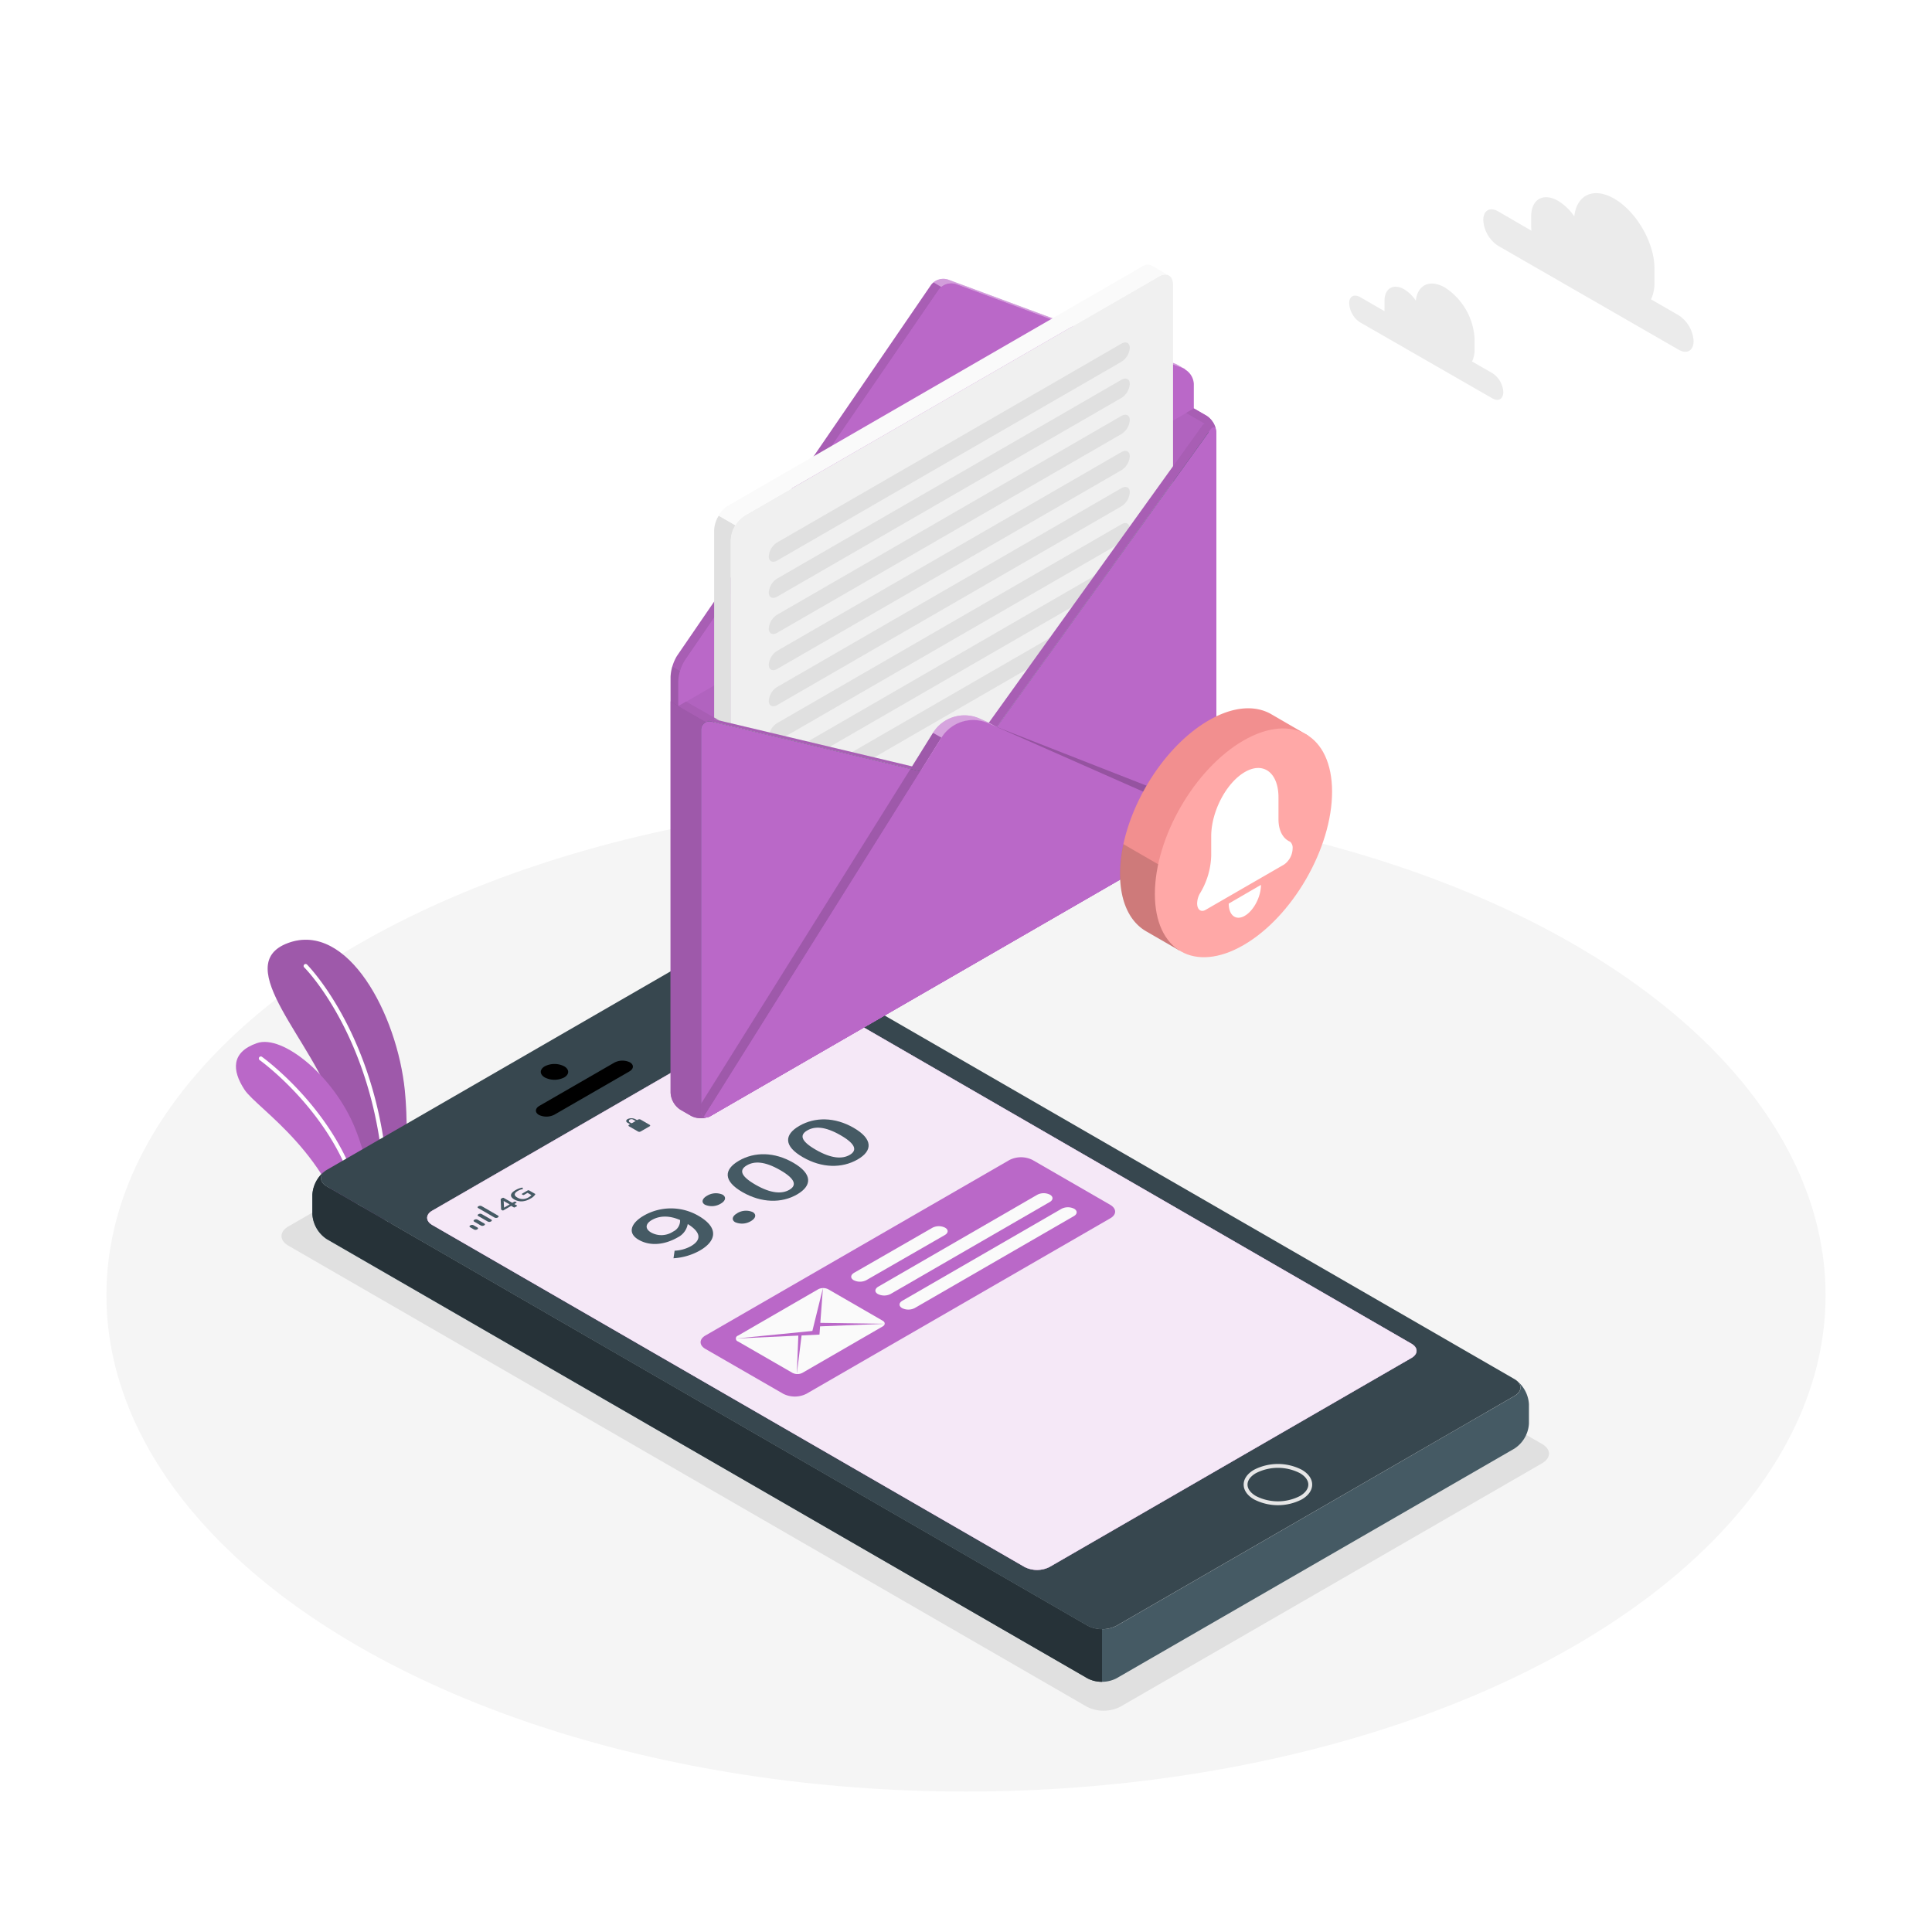 ﻿<svg class="animated" id="freepik_stories-new-message" xmlns="http://www.w3.org/2000/svg" viewBox="0 0 500 500" version="1.1" xmlns:xlink="http://www.w3.org/1999/xlink" xmlns:svgjs="http://svgjs.com/svgjs">
	<style>svg#freepik_stories-new-message:not(.animated) .animable {opacity: 0;}svg#freepik_stories-new-message.animated #freepik--Message--inject-109 {animation: 1.5s Infinite  linear floating;animation-delay: 0s;}            @keyframes floating {                0% {                    opacity: 1;                    transform: translateY(0px);                }                50% {                    transform: translateY(-10px);                }                100% {                    opacity: 1;                    transform: translateY(0px);                }            }        </style>
	<g id="freepik--Floor--inject-109" class="animable" style="transform-origin: 250px 335.21px;">
		<ellipse id="freepik--floor--inject-109" cx="250" cy="335.21" rx="222.46" ry="128.44" style="fill: rgb(245, 245, 245); transform-origin: 250px 335.21px;" class="animable"></ellipse>
	</g>
	<g id="freepik--Shadow--inject-109" class="animable" style="transform-origin: 236.865px 348.045px;">
		<path id="freepik--shadow--inject-109" d="M289.94,441.7l109.14-63c2.39-1.38,2.39-3.62,0-5L192.45,254.39a9.57,9.57,0,0,0-8.66,0l-109.14,63c-2.39,1.38-2.39,3.62,0,5L281.28,441.7A9.57,9.57,0,0,0,289.94,441.7Z" style="fill: rgb(224, 224, 224); transform-origin: 236.865px 348.045px;" class="animable"></path>
	</g>
	<g id="freepik--Plants--inject-109" class="animable" style="transform-origin: 83.158px 283.263px;">
		<g id="freepik--plants--inject-109" class="animable" style="transform-origin: 83.158px 283.263px;">
			<path d="M95.52,319.78l8.56-4.94s2.09-18.32.7-32.51c-2-19.93-14.84-43.92-30.2-38.29s7,25.94,12,42.85S95.52,319.78,95.52,319.78Z" style="fill: rgb(186, 104, 200); transform-origin: 87.264px 281.493px;" id="elbff823y0h3h" class="animable"></path>
			<g id="elgxrzixj579l">
				<path d="M95.52,319.78l8.56-4.94s2.09-18.32.7-32.51c-2-19.93-14.84-43.92-30.2-38.29s7,25.94,12,42.85S95.52,319.78,95.52,319.78Z" style="opacity: 0.15; transform-origin: 87.264px 281.493px;" class="animable"></path>
			</g>
			<path d="M100,317.7h0a.52.52,0,0,1-.5-.53C101,272.87,79,250.58,78.73,250.36a.51.51,0,0,1,0-.73.52.52,0,0,1,.73,0c.22.23,22.6,22.83,21.08,67.58A.52.52,0,0,1,100,317.7Z" style="fill: rgb(255, 255, 255); transform-origin: 89.595px 283.59px;" id="el34udlh84q5q" class="animable"></path>
			<path d="M91,323.32,97,319.8s1-12.57-5.12-27.84c-5.37-13.3-18.68-24.33-25.38-22S60,277,63.27,282,86.4,298.85,91,323.32Z" style="fill: rgb(186, 104, 200); transform-origin: 79.059px 296.484px;" id="elmvk86lxzrof" class="animable"></path>
			<path d="M94.17,322h0a.52.52,0,0,1-.52-.52c.12-28-26.18-46.94-26.45-47.13a.52.52,0,0,1-.12-.72.51.51,0,0,1,.72-.12c.27.19,27,19.43,26.89,48A.53.53,0,0,1,94.17,322Z" style="fill: rgb(255, 255, 255); transform-origin: 80.838px 297.706px;" id="el3oia0yu3sm6" class="animable"></path>
		</g>
	</g>
	<g id="freepik--Clouds--inject-109" class="animable" style="transform-origin: 393.735px 76.736px;">
		<path id="freepik--Cloud--inject-109" d="M387.73,54.71l8.62,5a9,9,0,0,1-.08-1.14V56c0-4.44,3.12-6.24,7-4a13.53,13.53,0,0,1,4.15,4c.63-5.58,5-7.66,10.33-4.59,5.75,3.32,10.42,11.4,10.42,18v3.73a9.78,9.78,0,0,1-.89,4.33l7.16,4.13a8.53,8.53,0,0,1,3.86,6.68c0,2.47-1.73,3.46-3.86,2.23L387.73,63.62a8.53,8.53,0,0,1-3.86-6.68C383.87,54.47,385.6,53.47,387.73,54.71Z" style="fill: rgb(235, 235, 235); transform-origin: 411.085px 70.514px;" class="animable"></path>
		<path id="freepik--cloud--inject-109" d="M352,76.89l6.31,3.64a7.86,7.86,0,0,1,0-.83V77.87c0-3.26,2.28-4.58,5.1-3a9.93,9.93,0,0,1,3,2.93c.46-4.1,3.67-5.62,7.57-3.37a16.89,16.89,0,0,1,7.64,13.22v2.74a7.26,7.26,0,0,1-.65,3.17l5.24,3a6.25,6.25,0,0,1,2.84,4.9c0,1.81-1.27,2.54-2.84,1.63L352,83.43a6.26,6.26,0,0,1-2.83-4.91C349.13,76.72,350.39,76,352,76.89Z" style="fill: rgb(235, 235, 235); transform-origin: 369.11px 88.435px;" class="animable"></path>
	</g>
	<g id="freepik--Device--inject-109" class="animable" style="transform-origin: 238.265px 338.814px;">
		<g id="freepik--device--inject-109" class="animable" style="transform-origin: 238.265px 338.814px;">
			<g id="freepik--device--inject-109" class="animable" style="transform-origin: 238.265px 338.814px;">
				<path d="M392.46,357.27c1.56,1.2,1.39,2.91-.49,4L289,420.74a8.3,8.3,0,0,1-7.49,0L84.59,307.07c-1.91-1.1-2.06-2.83-.44-4a8.36,8.36,0,0,0-3.31,6.2v4.95a8.31,8.31,0,0,0,3.75,6.5L281.44,434.35a8.26,8.26,0,0,0,7.5,0l103-59.46a8.28,8.28,0,0,0,3.75-6.49v-5A8.39,8.39,0,0,0,392.46,357.27Z" style="fill: rgb(69, 90, 100); transform-origin: 238.265px 369.16px;" id="elexbcknao86f" class="animable"></path>
				<path d="M392,356.94,195.09,243.27a8.3,8.3,0,0,0-7.49,0l-103,59.48c-2.07,1.19-2.07,3.13,0,4.32L281.46,420.74a8.3,8.3,0,0,0,7.49,0l103-59.48C394,360.07,394,358.13,392,356.94Zm-26.71-9.19c1.77,1,1.77,2.68,0,3.7l-93.66,54.09a7.14,7.14,0,0,1-6.43,0L111.88,317c-1.77-1-1.77-2.69,0-3.71l93.67-54.08c1.77-1,3.62-1.62,5.39-.6Z" style="fill: rgb(55, 71, 79); transform-origin: 238.271px 332.005px;" id="el7snhajv19m4" class="animable"></path>
				<path d="M84.15,303a8.36,8.36,0,0,0-3.31,6.2v4.95a8.32,8.32,0,0,0,3.75,6.5L281.44,434.35a7.8,7.8,0,0,0,3.76.9V421.63a7.73,7.73,0,0,1-3.75-.89L84.59,307.07C82.68,306,82.53,304.24,84.15,303Z" style="fill: rgb(38, 50, 56); transform-origin: 183.02px 369.125px;" id="elsm0wxng7ixc" class="animable"></path>
				<path d="M146,278.85c1.39-.8,1.39-2.1,0-2.9a5.55,5.55,0,0,0-5,0c-1.39.8-1.39,2.1,0,2.9A5.55,5.55,0,0,0,146,278.85Z" id="elc0xtdeehv8" class="animable" style="transform-origin: 143.5px 277.4px;"></path>
				<path d="M336.64,387.62c3.27-1.88,3.27-4.94,0-6.82a13,13,0,0,0-11.83,0c-3.27,1.88-3.27,4.94,0,6.82A13,13,0,0,0,336.64,387.62Z" style="fill: none; stroke: rgb(230, 230, 230); stroke-miterlimit: 10; transform-origin: 330.725px 384.21px;" id="el3zxea9nqj1j" class="animable"></path>
				<path d="M143.49,288.47l19.4-11.19c1.15-.67,1.21-1.72.13-2.35A4.51,4.51,0,0,0,159,275l-19.4,11.19c-1.15.67-1.21,1.72-.13,2.35A4.51,4.51,0,0,0,143.49,288.47Z" id="el1h9lii4javr" class="animable" style="transform-origin: 151.245px 281.735px;"></path>
				<path d="M210.94,258.65c-1.77-1-3.62-.43-5.39.6l-93.67,54.08c-1.77,1-1.77,2.68,0,3.71l153.28,88.49a7.14,7.14,0,0,0,6.43,0l93.66-54.09c1.78-1,1.78-2.68,0-3.7Z" style="fill: rgb(186, 104, 200); transform-origin: 238.569px 332.212px;" id="eloj14hutqufe" class="animable"></path>
				<g id="el28uvmby5q4nj">
					<path d="M210.94,258.65c-1.77-1-3.62-.43-5.39.6l-93.67,54.08c-1.77,1-1.77,2.68,0,3.71l153.28,88.49a7.14,7.14,0,0,0,6.43,0l93.66-54.09c1.78-1,1.78-2.68,0-3.7Z" style="fill: rgb(255, 255, 255); opacity: 0.85; transform-origin: 238.569px 332.212px;" class="animable"></path>
				</g>
			</g>
			<path d="M122.67,318.19l-1-.58a.24.24,0,0,1,0-.45l.11-.06a.83.83,0,0,1,.78,0l1,.57c.21.13.21.33,0,.45l-.11.07A.89.89,0,0,1,122.67,318.19Z" style="fill: rgb(69, 90, 100); transform-origin: 122.616px 317.641px;" id="elyg5a5w54mkp" class="animable"></path>
			<path d="M124.45,317.16l-1.73-1c-.21-.12-.21-.32,0-.45l.11-.06a.89.89,0,0,1,.78,0l1.73,1c.21.12.21.32,0,.45l-.11.06A.89.89,0,0,1,124.45,317.16Z" style="fill: rgb(69, 90, 100); transform-origin: 124.03px 316.405px;" id="elxb8r6pqkzw" class="animable"></path>
			<path d="M126.23,316.13l-2.45-1.41c-.22-.13-.22-.33,0-.45l.11-.07a.89.89,0,0,1,.78,0l2.45,1.42a.24.24,0,0,1,0,.45l-.11.06A.83.83,0,0,1,126.23,316.13Z" style="fill: rgb(69, 90, 100); transform-origin: 125.446px 315.169px;" id="ell4iv6v5ha3" class="animable"></path>
			<path d="M128,315.11l-4.23-2.45c-.22-.12-.22-.32,0-.45l.11-.06a.86.86,0,0,1,.78,0l4.22,2.44c.22.13.22.33,0,.45l-.1.07A.89.89,0,0,1,128,315.11Z" style="fill: rgb(69, 90, 100); transform-origin: 126.325px 313.628px;" id="elsduhswc0imd" class="animable"></path>
			<path d="M133.11,312.49a.27.27,0,0,1-.19-.05l-.62-.36-2,1.15a.26.26,0,0,1-.29,0l-.23-.13-.1-.07,0-.1-.1-2.51a.31.31,0,0,1,0-.11.35.35,0,0,1,.12-.09l.27-.16a.63.63,0,0,1,.23-.08.42.42,0,0,1,.21.06l2.17,1.25.44-.25a.49.49,0,0,1,.22-.08.36.36,0,0,1,.2.06l.15.09c.07,0,.1.07.09.11s0,.07-.13.12l-.44.26.62.36c.07,0,.1.07.09.11s-.05.08-.14.13l-.34.19A.42.42,0,0,1,133.11,312.49Zm-1.21-.79-1.55-.89.1,1.73Z" style="fill: rgb(69, 90, 100); transform-origin: 131.698px 311.627px;" id="el6ydggqiy3v4" class="animable"></path>
			<path d="M135.1,310.91a3.62,3.62,0,0,1-2-.49c-.62-.36-.9-.75-.85-1.17s.44-.83,1.15-1.24a5.43,5.43,0,0,1,.88-.42,4.35,4.35,0,0,1,.83-.23.18.18,0,0,1,.13,0,.1.1,0,0,1,0,.05l.09.26a.06.06,0,0,1,0,.08l-.11,0a3.81,3.81,0,0,0-1.22.47c-.48.27-.74.56-.78.85s.18.58.66.85a2.66,2.66,0,0,0,1.46.39,3,3,0,0,0,1.44-.43,4.39,4.39,0,0,0,.45-.3,1.39,1.39,0,0,0,.3-.29l-1-.58-.83.48a.63.63,0,0,1-.23.08.41.41,0,0,1-.2-.06l-.14-.08q-.1-.06-.09-.12s.05-.07.13-.12l1.33-.77a.56.56,0,0,1,.26-.08.43.43,0,0,1,.23.07l1.44.83a.22.22,0,0,1,.1.08s0,.05,0,.09a3.14,3.14,0,0,1-1.26,1.09A4.69,4.69,0,0,1,135.1,310.91Z" style="fill: rgb(69, 90, 100); transform-origin: 135.387px 309.131px;" id="el2wkb115t40d" class="animable"></path>
			<path d="M162.78,291.48l2.35,1.36a.72.72,0,0,0,.64,0l2.37-1.36c.17-.11.17-.27,0-.37l-2.36-1.36a.66.66,0,0,0-.64,0l-2.36,1.36C162.6,291.21,162.6,291.37,162.78,291.48Z" style="fill: rgb(69, 90, 100); transform-origin: 165.456px 291.291px;" id="el349ochtyld9" class="animable"></path>
			<path d="M164.41,289.63a2.19,2.19,0,0,0-1-.22,2.13,2.13,0,0,0-1,.22c-.46.27-.46.68,0,.94l.81.47.59-.12-.81-.46a.38.38,0,0,1,0-.71.91.91,0,0,1,.42-.11.74.74,0,0,1,.41.11l.81.47.6-.12Z" style="fill: rgb(69, 90, 100); transform-origin: 163.653px 290.225px;" id="elef1a60s5o5b" class="animable"></path>
			<path d="M207.32,264.82a2.29,2.29,0,0,0-1.14.26l-6,3.45c-.52.29-.52.76,0,1.06l2.18,1.25a2.29,2.29,0,0,0,1.14.26,3.31,3.31,0,0,0,.55-.05,1.66,1.66,0,0,0,.58-.21l6-3.44c.51-.3.51-.77,0-1.06l-2.18-1.26A2.25,2.25,0,0,0,207.32,264.82Zm-3.8,6a1.05,1.05,0,0,1-.49-.13l-2.17-1.26a.43.43,0,0,1,0-.81l6-3.44a.91.91,0,0,1,.31-.12l.18,0a1,1,0,0,1,.48.14l2.17,1.25a.43.43,0,0,1,0,.81l-6,3.45A1,1,0,0,1,203.52,270.85Z" style="fill: rgb(69, 90, 100); transform-origin: 205.401px 267.96px;" id="el09yo92kzjrwd" class="animable"></path>
			<path d="M203.69,270.43l-.08-.05-2-1.13a.32.32,0,0,1,0-.6l5.38-3.1a.34.34,0,0,1,.11-.05l.08.05,2,1.13a.32.32,0,0,1,0,.59l-5.38,3.11Z" style="fill: rgb(69, 90, 100); transform-origin: 205.389px 267.965px;" id="elyn83f0yo7q" class="animable"></path>
			<path d="M208.76,264.92a1.51,1.51,0,0,1,1.21.23l.4.24c.45.25.64.57.43.71l-.39.24-2-1.19Z" style="fill: rgb(69, 90, 100); transform-origin: 209.648px 265.61px;" id="el0u7x5uza3sl9" class="animable"></path>
			<path d="M174.59,323.68a9.64,9.64,0,0,0,4.2-1.16c2.44-1.41,3.07-3.33-.8-5.74a4.78,4.78,0,0,1-2.54,3.42c-3.32,1.92-7.1,2.41-10.15.66s-2-4.35,1.34-6.27a14.14,14.14,0,0,1,14.1.05c5.65,3.26,4.38,6.71.38,9a15.91,15.91,0,0,1-6.82,2Zm1.41-7.94c-2.93-1.27-5.42-1.09-7.31,0-1.59.91-1.91,2.24-.15,3.25a5.5,5.5,0,0,0,5.68-.27A3.09,3.09,0,0,0,176,315.74Z" style="fill: rgb(69, 90, 100); transform-origin: 174.024px 319.186px;" id="elyfwm0eomwfo" class="animable"></path>
			<path d="M183,309.45a4.38,4.38,0,0,1,4-.28c1,.6.81,1.6-.47,2.33a4.44,4.44,0,0,1-4.07.29C181.43,311.2,181.69,310.19,183,309.45Zm7.81,4.51a4.37,4.37,0,0,1,4-.27c1,.59.81,1.59-.47,2.33a4.47,4.47,0,0,1-4.07.29C189.25,315.72,189.5,314.7,190.78,314Z" style="fill: rgb(69, 90, 100); transform-origin: 188.637px 312.741px;" id="elwiyq8zrtn2o" class="animable"></path>
			<path d="M192.13,308.51c-4.91-2.84-4.91-5.79-.89-8.12s9.16-2.31,14.06.52,5,5.87,1,8.2S197.05,311.35,192.13,308.51Zm9.81-5.67c-4.11-2.37-6.75-2.35-8.64-1.26s-1.93,2.62,2.18,5,6.93,2.42,8.79,1.35S206.06,305.22,201.94,302.84Z" style="fill: rgb(69, 90, 100); transform-origin: 198.739px 304.734px;" id="elhdlic26fjib" class="animable"></path>
			<path d="M207.77,299.48c-4.92-2.84-4.92-5.79-.9-8.11s9.17-2.31,14.06.51,5.06,5.88,1,8.2S212.68,302.32,207.77,299.48Zm9.81-5.66c-4.12-2.38-6.76-2.36-8.65-1.27s-1.93,2.62,2.19,5,6.93,2.41,8.78,1.34S221.69,296.19,217.58,293.82Z" style="fill: rgb(69, 90, 100); transform-origin: 214.38px 295.708px;" id="el4pa3sgm5u5" class="animable"></path>
			<path d="M182.56,345.63l78.68-45.42a6.65,6.65,0,0,1,6,0l20.11,11.61c1.66,1,1.66,2.51,0,3.47L208.7,360.71a6.65,6.65,0,0,1-6,0L182.56,349.1C180.9,348.14,180.9,346.59,182.56,345.63Z" style="fill: rgb(186, 104, 200); transform-origin: 234.955px 330.46px;" id="elo7dn41jqeci" class="animable"></path>
			<path d="M191,347.17l14.08,8.12a2.82,2.82,0,0,0,2.59,0l20.75-12c.72-.42.72-1.09,0-1.5l-14.08-8.13a2.88,2.88,0,0,0-2.59,0l-20.75,12A.79.79,0,0,0,191,347.17Z" style="fill: rgb(250, 250, 250); transform-origin: 209.701px 344.479px;" id="elhhz4ube3djo" class="animable"></path>
			<polygon points="212.24 343.26 228.93 342.6 212.3 342.35 212.97 333.38 210.24 344.45 190.45 346.41 206.61 345.65 206.21 355.6 207.45 345.61 212.08 345.39 212.24 343.26" style="fill: rgb(186, 104, 200); transform-origin: 209.69px 344.49px;" id="elqxzvk4gtoz9" class="animable"></polygon>
			<path d="M221,329.42l20.33-11.69a3.62,3.62,0,0,1,3.27,0c.89.51.86,1.35-.07,1.89l-20.33,11.69a3.62,3.62,0,0,1-3.27,0C220.05,330.8,220.09,330,221,329.42Z" style="fill: rgb(250, 250, 250); transform-origin: 232.771px 324.52px;" id="elu5rap7vufb" class="animable"></path>
			<path d="M227.27,333l41.2-23.81a3.62,3.62,0,0,1,3.27,0c.89.51.86,1.36-.07,1.89l-41.2,23.81a3.65,3.65,0,0,1-3.28,0C226.31,334.41,226.34,333.57,227.27,333Z" style="fill: rgb(250, 250, 250); transform-origin: 249.469px 322.039px;" id="el4xui0tibbd5" class="animable"></path>
			<path d="M233.52,336.64l41.21-23.81a3.62,3.62,0,0,1,3.27,0c.88.51.85,1.36-.07,1.89l-41.21,23.81a3.62,3.62,0,0,1-3.27,0C232.56,338,232.6,337.18,233.52,336.64Z" style="fill: rgb(250, 250, 250); transform-origin: 255.723px 325.68px;" id="elbnl290klg3m" class="animable"></path>
		</g>
	</g>
	<g id="freepik--Message--inject-109" class="animable animator-active" style="transform-origin: 259.135px 178.954px;">
		<g id="freepik--Envelope--inject-109" class="animable" style="transform-origin: 244.155px 178.954px;">
			<path d="M173.55,181.54l133.38-77,5.34,3.08a5.57,5.57,0,0,1,2.5,4.35v98.39a5.56,5.56,0,0,1-2.5,4.35L183.9,288.81a5.61,5.61,0,0,1-5,0l-2.82-1.63a5.59,5.59,0,0,1-2.51-4.35Z" style="fill: rgb(186, 104, 200); transform-origin: 244.16px 196.969px;" id="elaukqypipc3b" class="animable"></path>
			<g id="elpp028etkol">
				<path d="M173.55,181.54l133.38-77,5.34,3.08a5.57,5.57,0,0,1,2.5,4.35v98.39a5.56,5.56,0,0,1-2.5,4.35L183.9,288.81a5.61,5.61,0,0,1-5,0l-2.82-1.63a5.59,5.59,0,0,1-2.51-4.35Z" style="opacity: 0.05; transform-origin: 244.16px 196.969px;" class="animable"></path>
			</g>
			<path d="M306.19,95.88l.55-.3-2.07-1.2h0a4,4,0,0,0-.56-.26l-58.7-21.75a4,4,0,0,0-4.5,1.43l-65.67,95.89a11.44,11.44,0,0,0-1.69,5.48v6.37l2,1.18,131.35-78.19V98.16A4.34,4.34,0,0,0,306.19,95.88Z" style="fill: rgb(186, 104, 200); transform-origin: 240.225px 127.441px;" id="ele09x8dqben" class="animable"></path>
			<g id="elyingn7es0ln">
				<path d="M243.62,74.27a3.32,3.32,0,0,0-.68.72l-65.67,95.89a10.2,10.2,0,0,0-1.22,2.74l-2-1.18a13.1,13.1,0,0,1,.53-1.45l0,0c.09-.2.18-.39.28-.58l0-.09a5.23,5.23,0,0,1,.35-.58L240.9,73.81a3.19,3.19,0,0,1,.33-.4l.35-.32Z" style="opacity: 0.1; transform-origin: 208.835px 123.355px;" class="animable"></path>
			</g>
			<g id="elltdjf0tuici">
				<path d="M306.71,95.58a3.2,3.2,0,0,0-.56-.27L247.44,73.55a4,4,0,0,0-3.82.72l-2-1.18a4.07,4.07,0,0,1,3.83-.72l58.7,21.75a3.11,3.11,0,0,1,.55.27Z" style="fill: rgb(255, 255, 255); opacity: 0.35; transform-origin: 274.165px 83.876px;" class="animable"></path>
			</g>
			<path d="M174.89,170.27a6.36,6.36,0,0,1,.35-.58A6.36,6.36,0,0,0,174.89,170.27Z" style="fill: rgb(186, 104, 200); transform-origin: 175.065px 169.98px;" id="elbw908bu1wo" class="animable"></path>
			<path d="M241.24,73.41a2.66,2.66,0,0,1,.35-.32A2.15,2.15,0,0,0,241.24,73.41Z" style="fill: rgb(186, 104, 200); transform-origin: 241.415px 73.25px;" id="elt3l3vyitmr" class="animable"></path>
			<path d="M174,172.44a13.27,13.27,0,0,1,.53-1.46A13.27,13.27,0,0,0,174,172.44Z" style="fill: rgb(186, 104, 200); transform-origin: 174.265px 171.71px;" id="eljnuri6d1bg8" class="animable"></path>
			<path d="M174.56,170.94c.09-.2.19-.39.28-.57C174.75,170.55,174.65,170.74,174.56,170.94Z" style="fill: rgb(186, 104, 200); transform-origin: 174.7px 170.655px;" id="eld59eljirsd" class="animable"></path>
			<g id="elrwlc1yy2b3m">
				<path d="M174.54,171l0,0Z" style="opacity: 0.2; transform-origin: 174.54px 171px;" class="animable"></path>
			</g>
			<g id="elagiobxwvayq">
				<polygon points="174.01 172.44 174.01 172.44 174.01 172.44 174.01 172.44" style="opacity: 0.2; transform-origin: 174.01px 172.44px;" class="animable"></polygon>
			</g>
			<g id="el0sodmiw2ooed">
				<polygon points="241.59 73.09 241.59 73.09 241.59 73.09 241.59 73.09" style="opacity: 0.2; transform-origin: 241.59px 73.09px;" class="animable"></polygon>
			</g>
			<g id="elptt9bsr8ekj">
				<path d="M174.84,170.37s0-.07,0-.1S174.86,170.34,174.84,170.37Z" style="opacity: 0.2; transform-origin: 174.844px 170.317px;" class="animable"></path>
			</g>
			<g id="elcsrbvxatwn5">
				<path d="M240.91,73.8a2.44,2.44,0,0,1,.33-.39A2,2,0,0,0,240.91,73.8Z" style="opacity: 0.2; transform-origin: 241.075px 73.605px;" class="animable"></path>
			</g>
			<path d="M242.94,75l-65.66,95.9a11.27,11.27,0,0,0-1.7,5.47v6.37l133.38-77V99.34a4.64,4.64,0,0,0-2.81-4l-58.7-21.75A4.05,4.05,0,0,0,242.94,75Z" style="fill: rgb(186, 104, 200); transform-origin: 242.27px 128.062px;" id="elew3bbpdv6h" class="animable"></path>
			<path d="M190.1,275.41l-4.28-2.47h0l0,0v0a2.58,2.58,0,0,1-1-2.33V137.25a7.66,7.66,0,0,1,1.2-3.81l4.35,2.5a7.6,7.6,0,0,0-1.2,3.83V273.08A2.61,2.61,0,0,0,190.1,275.41Z" style="fill: rgb(224, 224, 224); transform-origin: 187.587px 204.425px;" id="elpl5ulezxu7d" class="animable"></path>
			<path d="M192.77,133.4,299.91,71.56c2-1.18,3.67-.23,3.67,2.12V207a8.11,8.11,0,0,1-3.67,6.37L192.77,275.2c-2,1.17-3.67.22-3.67-2.13V139.77A8.14,8.14,0,0,1,192.77,133.4Z" style="fill: rgb(240, 240, 240); transform-origin: 246.34px 173.377px;" id="el1rlvjfvmely" class="animable"></path>
			<path d="M298.16,68.79l4.2,2.44a2.6,2.6,0,0,0-2.46.35L192.77,133.41a7.08,7.08,0,0,0-2.48,2.53l-4.35-2.5a7.38,7.38,0,0,1,2.47-2.55L295.55,69a2.52,2.52,0,0,1,2.61-.23Z" style="fill: rgb(250, 250, 250); transform-origin: 244.15px 102.225px;" id="elwxew7ui76o" class="animable"></path>
			<path d="M201.13,140.38l89.09-51.44c1.2-.69,2.17-.2,2.17,1.1a4.64,4.64,0,0,1-2.17,3.59l-89.09,51.44c-1.2.69-2.17.2-2.17-1.09A4.64,4.64,0,0,1,201.13,140.38Z" style="fill: rgb(224, 224, 224); transform-origin: 245.675px 117.005px;" id="elp81ylgktfao" class="animable"></path>
			<path d="M201.13,149.73l89.09-51.44c1.2-.69,2.17-.2,2.17,1.1a4.64,4.64,0,0,1-2.17,3.59l-89.09,51.44c-1.2.69-2.17.2-2.17-1.09A4.64,4.64,0,0,1,201.13,149.73Z" style="fill: rgb(224, 224, 224); transform-origin: 245.675px 126.355px;" id="el1xhc89gpg2l" class="animable"></path>
			<path d="M201.13,159.08l89.09-51.44c1.2-.69,2.17-.2,2.17,1.09a4.64,4.64,0,0,1-2.17,3.6l-89.09,51.44c-1.2.69-2.17.2-2.17-1.09A4.64,4.64,0,0,1,201.13,159.08Z" style="fill: rgb(224, 224, 224); transform-origin: 245.675px 135.705px;" id="eljwecf4i68up" class="animable"></path>
			<path d="M201.13,168.43,290.22,117c1.2-.69,2.17-.2,2.17,1.09a4.64,4.64,0,0,1-2.17,3.6l-89.09,51.44c-1.2.69-2.17.2-2.17-1.1A4.64,4.64,0,0,1,201.13,168.43Z" style="fill: rgb(224, 224, 224); transform-origin: 245.675px 145.065px;" id="el3ua21qku0c" class="animable"></path>
			<path d="M201.13,177.78l89.09-51.44c1.2-.69,2.17-.2,2.17,1.09a4.64,4.64,0,0,1-2.17,3.6l-89.09,51.44c-1.2.69-2.17.2-2.17-1.1A4.64,4.64,0,0,1,201.13,177.78Z" style="fill: rgb(224, 224, 224); transform-origin: 245.675px 154.405px;" id="elwbcmzr8hl0j" class="animable"></path>
			<path d="M201.13,187.13l89.09-51.44c1.2-.69,2.17-.2,2.17,1.09a4.64,4.64,0,0,1-2.17,3.6l-89.09,51.44c-1.2.69-2.17.2-2.17-1.1A4.64,4.64,0,0,1,201.13,187.13Z" style="fill: rgb(224, 224, 224); transform-origin: 245.675px 163.755px;" id="eld1lyda3t364" class="animable"></path>
			<path d="M201.13,196.48,290.22,145c1.2-.69,2.17-.2,2.17,1.09a4.64,4.64,0,0,1-2.17,3.6l-89.09,51.44c-1.2.69-2.17.2-2.17-1.1A4.64,4.64,0,0,1,201.13,196.48Z" style="fill: rgb(224, 224, 224); transform-origin: 245.675px 173.065px;" id="el1noddd3925m" class="animable"></path>
			<path d="M201.13,205.83l89.09-51.44c1.2-.7,2.17-.2,2.17,1.09a4.64,4.64,0,0,1-2.17,3.6l-89.09,51.44c-1.2.69-2.17.2-2.17-1.1A4.64,4.64,0,0,1,201.13,205.83Z" style="fill: rgb(224, 224, 224); transform-origin: 245.675px 182.453px;" id="elcx6q6qa84ws" class="animable"></path>
			<path d="M311.39,211.66a1.21,1.21,0,0,1-.14.2l-55.58-24.65a9.57,9.57,0,0,0-12,3.7l-59.42,95.34-2.2,1.27h0a1.79,1.79,0,0,1-1.7.19l61.11-98.06a9.6,9.6,0,0,1,12-3.71Z" style="fill: rgb(186, 104, 200); transform-origin: 245.87px 236.487px;" id="elk84navbqco" class="animable"></path>
			<g id="el9sdhl8hkwz">
				<path d="M238.18,199.58l.14-.12-54.09,86.8-2.2,1.27h0a1.82,1.82,0,0,1-1.7.19L236,198.3Z" style="fill: rgb(255, 255, 255); opacity: 0.4; transform-origin: 209.325px 243.074px;" class="animable"></path>
			</g>
			<g id="elmdmxhlx87sp">
				<path d="M311.39,211.67a1.21,1.21,0,0,1-.14.2l-55.59-24.66a9.57,9.57,0,0,0-12,3.7l-2.2-1.28a9.6,9.6,0,0,1,12-3.68Z" style="fill: rgb(255, 255, 255); opacity: 0.4; transform-origin: 276.425px 198.503px;" class="animable"></path>
			</g>
			<path d="M314.73,111.33h0c-.12-.72-.5-.92-1-.58a2.89,2.89,0,0,0-.64.66l-.28.39L258,188.16l-8.19,11.41a4.67,4.67,0,0,1-4.51,1.69l-7.07-1.68-54-12.84a2.75,2.75,0,0,0-1.1,0,2,2,0,0,0-.41.13l1.49-.86,52,12.37L243.3,200a4.65,4.65,0,0,0,4.51-1.69l8.19-11.4,55.12-76.75a2.2,2.2,0,0,1,.62-.57L307,106.86l2-1.15,3.3,1.9A5.72,5.72,0,0,1,314.73,111.33Z" style="fill: rgb(186, 104, 200); transform-origin: 248.725px 153.524px;" id="elr1o9v9f6d8" class="animable"></path>
			<g id="el1jlsy3lgdj2">
				<path d="M258,188.16l-8.19,11.41a4.67,4.67,0,0,1-4.51,1.69l-7.07-1.68.14-.12.34-.54,4.63,1.1a4.65,4.65,0,0,0,4.51-1.69l8.11-11.28Z" style="fill: rgb(255, 255, 255); opacity: 0.4; transform-origin: 248.115px 194.194px;" class="animable"></path>
			</g>
			<g id="el5htpr3lgqxj">
				<path d="M312.26,107.61l-3.3-1.9-2,1.15,4.77,2.75h0a2.24,2.24,0,0,0-.62.57L256,186.93l-.08.11h0l2,1.11L312.8,111.8l.28-.39a2.89,2.89,0,0,1,.64-.66c.49-.34.87-.14,1,.58h0A5.72,5.72,0,0,0,312.26,107.61Z" style="opacity: 0.1; transform-origin: 285.32px 146.93px;" class="animable"></path>
			</g>
			<path d="M185.31,188.34l-11.76-6.8V282.83a5.59,5.59,0,0,0,2.51,4.35l2.82,1.63a5.61,5.61,0,0,0,5,0l1.41-.82Z" style="fill: rgb(186, 104, 200); transform-origin: 179.43px 235.469px;" id="elbdqq12f2ida" class="animable"></path>
			<g id="el4oof129ji7g">
				<path d="M185.31,188.34l-11.76-6.8V282.83a5.59,5.59,0,0,0,2.51,4.35l2.82,1.63a5.61,5.61,0,0,0,5,0l1.41-.82Z" style="opacity: 0.15; transform-origin: 179.43px 235.469px;" class="animable"></path>
			</g>
			<path d="M312.81,111.8v97.32a5,5,0,0,1-.78,2.54,5.2,5.2,0,0,1-1.47,1.64l-.09.06-.17.11-128.36,74.1h0a2.38,2.38,0,0,1-.49.23,3.19,3.19,0,0,1,0-.45V189a2.18,2.18,0,0,1,2.82-2.22l54,12.84,7.07,1.68a4.67,4.67,0,0,0,4.51-1.69L258,188.16Z" style="fill: rgb(69, 90, 100); transform-origin: 247.126px 199.8px;" id="elytkghbjc9ah" class="animable"></path>
			<path d="M314.78,112v98.39a5.11,5.11,0,0,1-.78,2.54,5.48,5.48,0,0,1-1.47,1.65l-.1.05a1.53,1.53,0,0,1-.16.11L183.91,288.8h0a1.79,1.79,0,0,1-1.71.2,1.52,1.52,0,0,1-.75-1.2,3.19,3.19,0,0,1,0-.45V189a2.18,2.18,0,0,1,2.82-2.22l54,12.84,7.07,1.68a4.67,4.67,0,0,0,4.51-1.69L258,188.16l54.85-76.36.28-.39C314,110.12,314.78,110.36,314.78,112Z" style="fill: rgb(186, 104, 200); transform-origin: 248.111px 199.858px;" id="el5vuvvlxvo78" class="animable"></path>
			<path d="M312.27,214.7l.16-.11.1-.05a5.48,5.48,0,0,0,1.47-1.65,5.13,5.13,0,0,0,.77-2.49L258,188.16,296,224.09Z" style="fill: rgb(186, 104, 200); transform-origin: 286.385px 206.125px;" id="elcszqy84di3" class="animable"></path>
			<g id="el9oos4ojgo58">
				<path d="M312.27,214.7l.16-.11.1-.05a5.48,5.48,0,0,0,1.47-1.65,5.13,5.13,0,0,0,.77-2.49L258,188.16,296,224.09Z" style="opacity: 0.2; transform-origin: 286.385px 206.125px;" class="animable"></path>
			</g>
			<path d="M181.4,287.36a1.73,1.73,0,0,0,.78,1.65,1.79,1.79,0,0,0,1.71-.2h0l44.19-25.51,10.09-63.71L181.4,285.72Z" style="fill: rgb(186, 104, 200); transform-origin: 209.779px 244.366px;" id="elsl91uoe25bc" class="animable"></path>
			<g id="elokrniltbzz">
				<path d="M243.63,190.9,182.17,289a1.73,1.73,0,0,1-.78-1.65v-1.63L235.62,199l.42-.67,5.39-8.64,0,0Z" style="opacity: 0.15; transform-origin: 212.504px 239.345px;" class="animable"></path>
			</g>
			<path d="M314,212.89a5.48,5.48,0,0,1-1.47,1.65l-.1.05L183.91,288.8h0a1.79,1.79,0,0,1-1.71.2l61.46-98.13a9.66,9.66,0,0,1,12.09-3.71Z" style="fill: rgb(186, 104, 200); transform-origin: 248.1px 237.734px;" id="el4743zcja6dm" class="animable"></path>
			<path d="M314,212.9a5.2,5.2,0,0,1-1.47,1.64l-.09.06L183.9,288.81h0a1.81,1.81,0,0,1-1.71.19l1.71-2.72,126.31-72.94.1-.06a5.11,5.11,0,0,0,1.33-1.44Z" style="fill: rgb(186, 104, 200); transform-origin: 248.095px 250.486px;" id="elz8c782xbpdb" class="animable"></path>
			<g id="elw7xyz8wo2rh">
				<path d="M174,172.44l2,1.18a10,10,0,0,0-.47,2.74v6.36l-2-1.18v-6.37A10,10,0,0,1,174,172.44Z" style="opacity: 0.15; transform-origin: 174.765px 177.58px;" class="animable"></path>
			</g>
			<polygon points="186.08 186.42 184.2 185.97 182.71 186.83 180.65 185.64 175.58 182.72 177.55 181.55 186.08 186.42" style="fill: rgb(186, 104, 200); transform-origin: 180.83px 184.19px;" id="elyuwio8vekz" class="animable"></polygon>
			<g id="elqavxmhbeowp">
				<path d="M186.08,186.42h0l-8.52-4.86-2,1.17,5.07,2.92,2.06,1.19h0a1.29,1.29,0,0,1,.38-.12,2.75,2.75,0,0,1,1.1,0l4.15,1L235.62,199l.42-.67Z" style="opacity: 0.1; transform-origin: 205.8px 190.28px;" class="animable"></path>
			</g>
		</g>
		<g id="freepik--Notification--inject-109" class="animable" style="transform-origin: 317.295px 215.518px;">
			<path d="M338.5,190.34l-9.49-5.5h0l-.08-.05h0c-4.14-2.34-9.83-2-16.12,1.65-12.66,7.31-22.93,25.09-22.93,39.71,0,7.3,2.57,12.43,6.7,14.83h0l8.65,5,2-3.39a23.16,23.16,0,0,0,6.58-2.56c12.66-7.31,22.93-25.09,22.93-39.71a24.41,24.41,0,0,0-.72-5.86Z" style="fill: rgb(242, 143, 143); transform-origin: 314.19px 214.643px;" id="el0wtd0xdq1q6" class="animable"></path>
			<g id="elv3mm2fhscu">
				<path d="M290.72,218.46a36.88,36.88,0,0,0-.87,7.7c0,7.3,2.57,12.43,6.7,14.83h0l8.65,5,2-3.39a23.16,23.16,0,0,0,6.58-2.56,36.68,36.68,0,0,0,6.25-4.61Z" style="opacity: 0.15; transform-origin: 304.94px 232.225px;" class="animable"></path>
			</g>
			<path d="M321.81,191.65c-12.66,7.31-22.93,25.09-22.93,39.71s10.27,20.55,22.93,13.24,22.93-25.09,22.93-39.71S334.48,184.34,321.81,191.65Z" style="fill: rgb(255, 168, 167); transform-origin: 321.81px 218.125px;" id="el07odsjv6zkqq" class="animable"></path>
			<path d="M330.87,212v-5.62c0-6.41-3.9-9.36-8.7-6.58h0c-4.81,2.78-8.71,10.22-8.71,16.63v5a19.92,19.92,0,0,1-2.93,9.81v0a5.43,5.43,0,0,0-.71,2.57h0c0,1.61,1,2.36,2.19,1.66l20.33-11.74a5.26,5.26,0,0,0,2.19-4.19h0a2.05,2.05,0,0,0-.64-1.7l0,0C332.05,217.06,330.87,215,330.87,212Z" style="fill: rgb(255, 255, 255); transform-origin: 322.18px 217.243px;" id="elb7a87fvf3og" class="animable"></path>
			<path d="M326.34,229c0,3.08-1.87,6.65-4.17,8s-4.18-.08-4.18-3.15Z" style="fill: rgb(255, 255, 255); transform-origin: 322.165px 233.255px;" id="eltgc38ws30qf" class="animable"></path>
		</g>
	</g>
	<defs>
		<filter id="active" height="200%">
			<feMorphology in="SourceAlpha" result="DILATED" operator="dilate" radius="2"></feMorphology>
			<feFlood flood-color="#32DFEC" flood-opacity="1" result="PINK"></feFlood>
			<feComposite in="PINK" in2="DILATED" operator="in" result="OUTLINE"></feComposite>
			<feMerge>
				<feMergeNode in="OUTLINE"></feMergeNode>
				<feMergeNode in="SourceGraphic"></feMergeNode>
			</feMerge>
		</filter>
		<filter id="hover" height="200%">
			<feMorphology in="SourceAlpha" result="DILATED" operator="dilate" radius="2"></feMorphology>
			<feFlood flood-color="#ff0000" flood-opacity="0.5" result="PINK"></feFlood>
			<feComposite in="PINK" in2="DILATED" operator="in" result="OUTLINE"></feComposite>
			<feMerge>
				<feMergeNode in="OUTLINE"></feMergeNode>
				<feMergeNode in="SourceGraphic"></feMergeNode>
			</feMerge>
			<feColorMatrix type="matrix" values="0   0   0   0   0                0   1   0   0   0                0   0   0   0   0                0   0   0   1   0 "></feColorMatrix>
		</filter>
	</defs>
</svg>